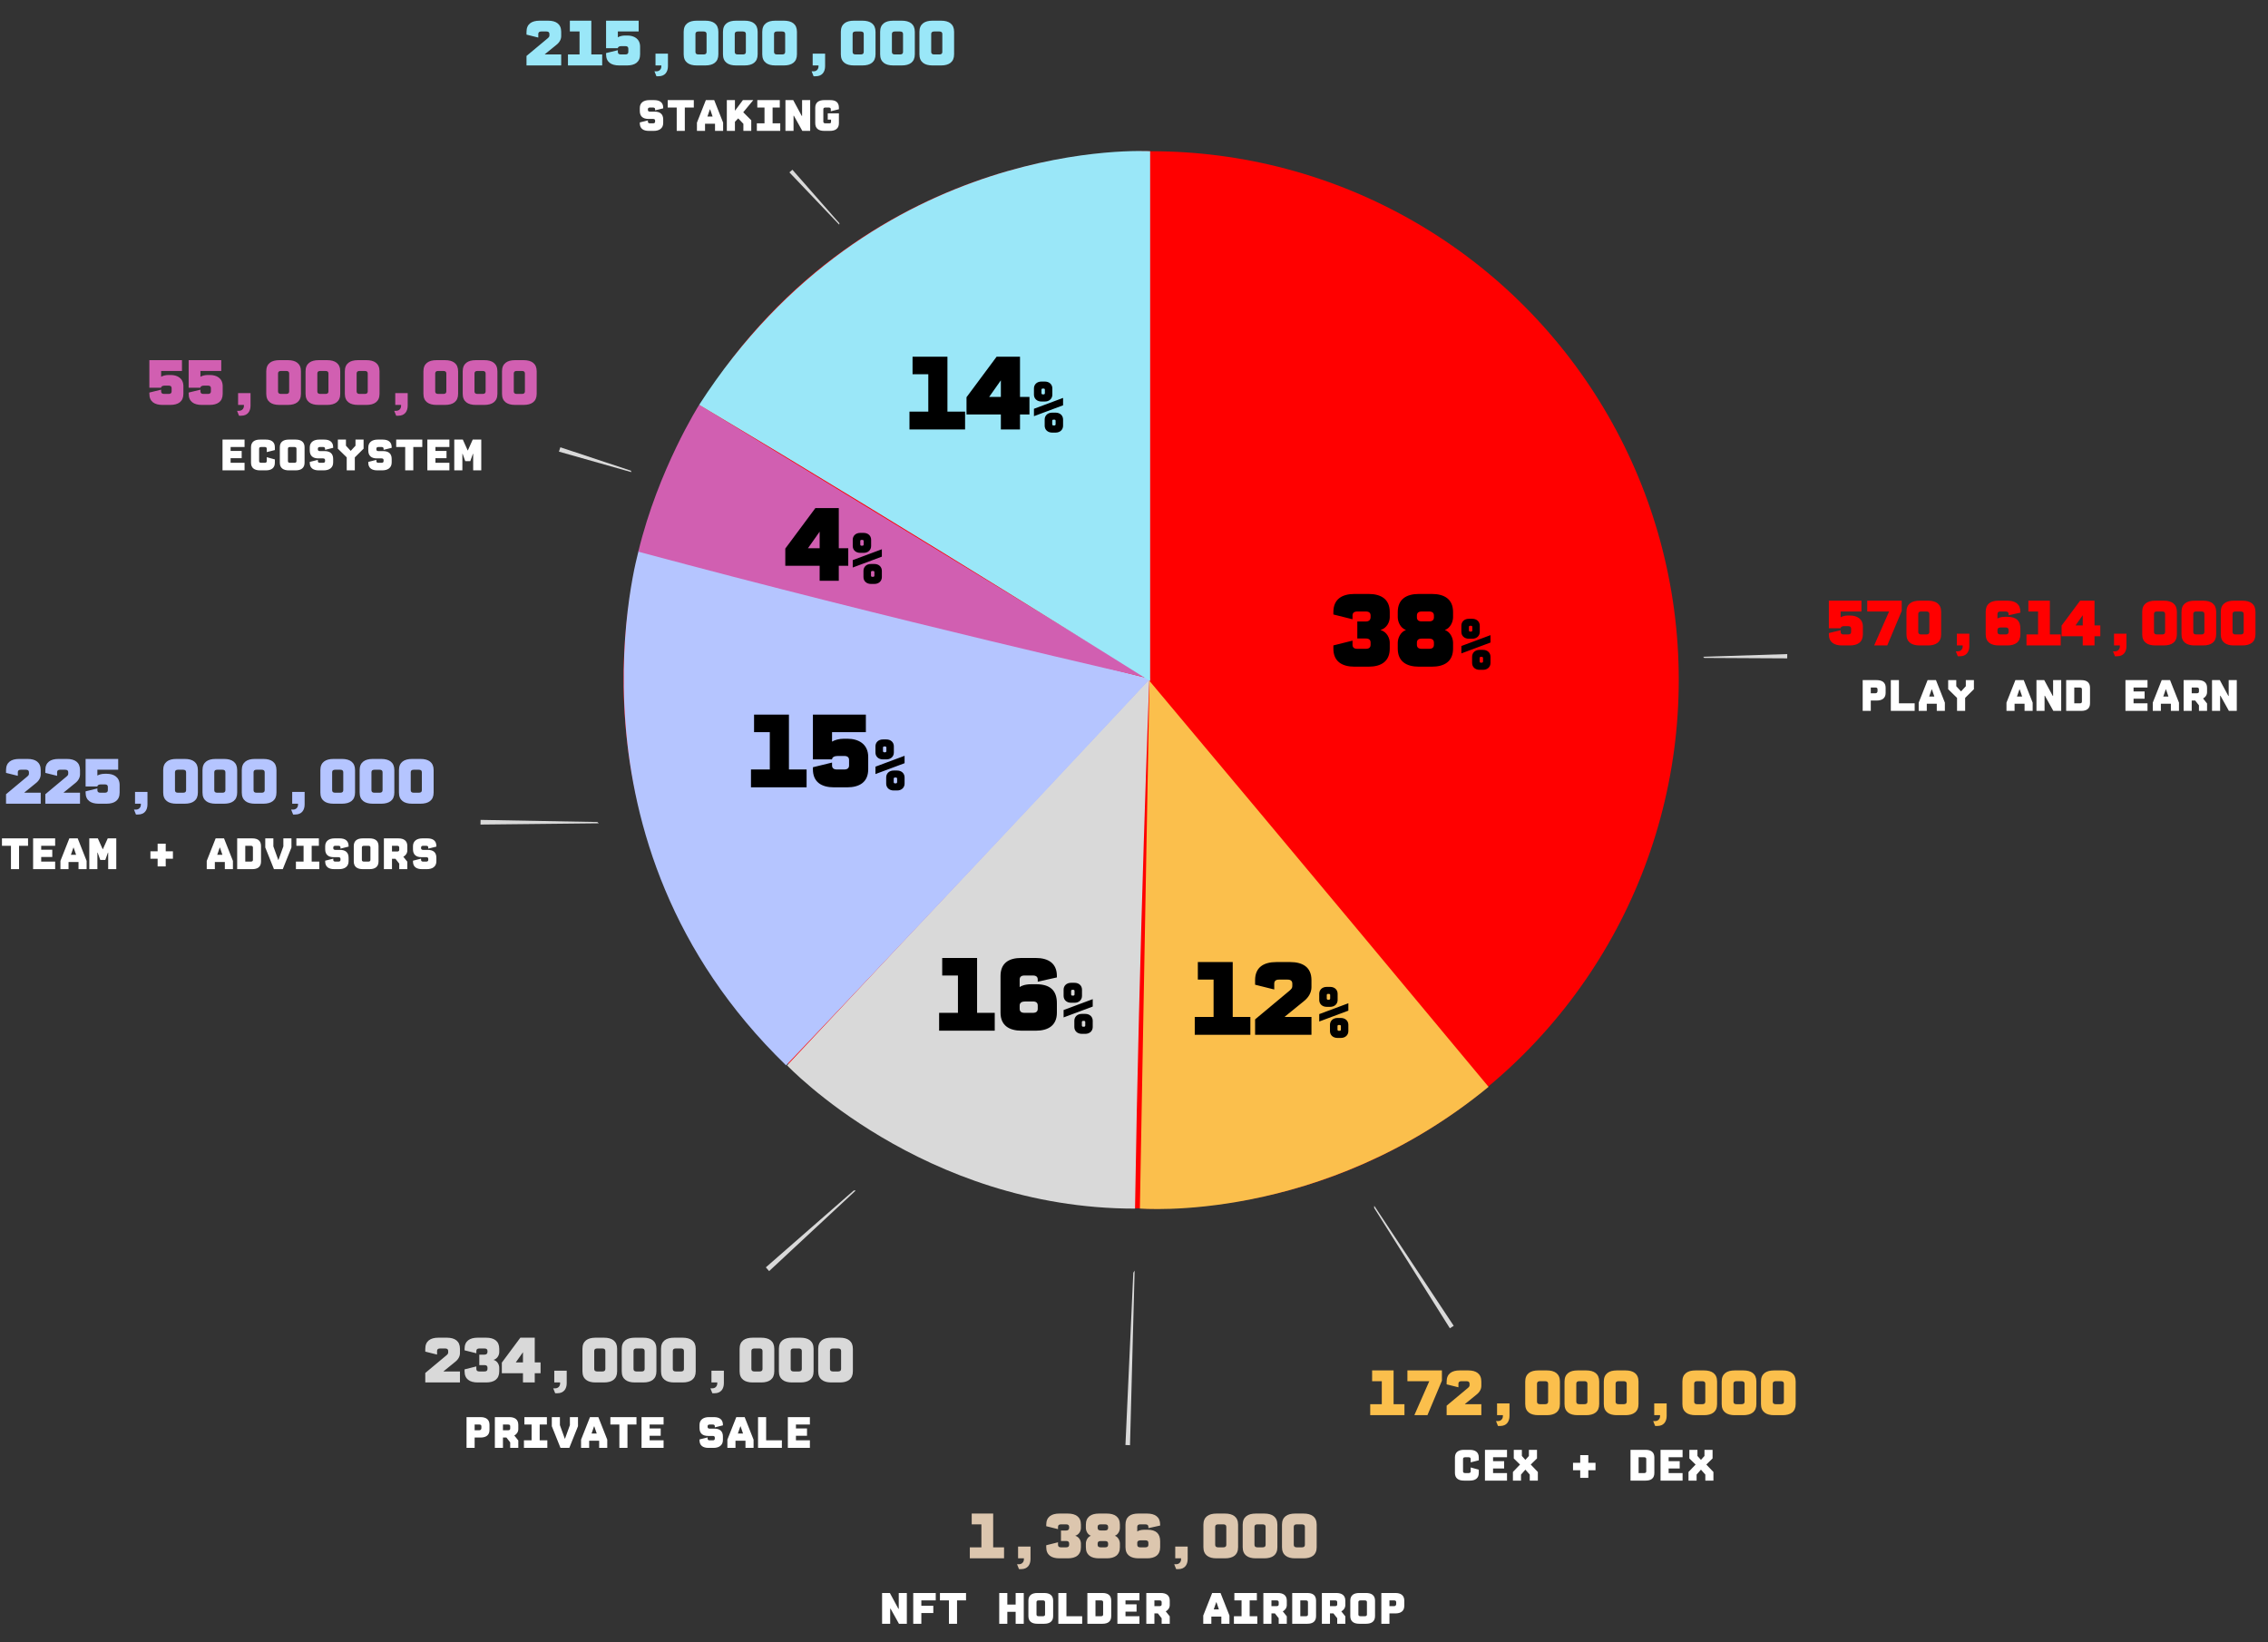<svg width="1109" height="803" viewBox="0 0 1109 803" fill="none" xmlns="http://www.w3.org/2000/svg">
<rect x="0" y="0" width="1109" height="803" fill="#333333" stroke="none"/>
<path d="M19.911 393H2.951V388.36L13.351 379.688C13.991 379.112 14.151 378.856 14.151 378.28V377.608C14.151 376.808 13.671 376.392 12.711 376.392H10.151C9.191 376.392 8.711 376.808 8.711 377.608V379.368L2.951 377.928V376.552C2.951 372.712 5.511 371.112 9.351 371.112H13.511C17.351 371.112 19.911 372.712 19.911 376.552V378.664C19.911 380.232 19.079 381.768 17.543 382.952L11.911 387.528V387.624H19.911V393ZM39.124 393H22.164V388.36L32.564 379.688C33.204 379.112 33.364 378.856 33.364 378.28V377.608C33.364 376.808 32.884 376.392 31.924 376.392H29.364C28.404 376.392 27.924 376.808 27.924 377.608V379.368L22.164 377.928V376.552C22.164 372.712 24.724 371.112 28.564 371.112H32.724C36.564 371.112 39.124 372.712 39.124 376.552V378.664C39.124 380.232 38.292 381.768 36.756 382.952L31.124 387.528V387.624H39.124V393ZM58.496 383.848V387.56C58.496 391.4 55.936 393 52.096 393H48.256C44.416 393 41.856 391.4 41.856 387.56V386.952L47.616 385.544V386.408C47.616 387.208 48.096 387.624 49.056 387.624H51.296C52.256 387.624 52.736 387.208 52.736 386.408V384.776C52.736 383.976 52.256 383.56 51.296 383.56H49.312C48.384 383.56 47.616 383.912 47.616 384.584H41.856V371.112H57.792V376.392H47.616V379.24C48.448 378.728 49.792 378.376 51.136 378.376H52.288C55.456 378.376 58.496 379.88 58.496 383.848ZM66.029 393V387.24H72.109V393.352C72.109 396.168 70.637 398.28 67.565 398.28H66.477L65.517 395.88H66.477C67.917 395.88 68.877 394.824 68.877 393.48V393H66.029ZM90.361 393H86.201C82.361 393 79.801 391.4 79.801 387.56V376.552C79.801 372.712 82.361 371.112 86.201 371.112H90.361C94.201 371.112 96.761 372.712 96.761 376.552V387.56C96.761 391.4 94.201 393 90.361 393ZM87.001 387.624H89.561C90.521 387.624 91.001 387.208 91.001 386.408V377.608C91.001 376.808 90.521 376.392 89.561 376.392H87.001C86.041 376.392 85.561 376.808 85.561 377.608V386.408C85.561 387.208 86.041 387.624 87.001 387.624ZM109.574 393H105.414C101.574 393 99.014 391.4 99.014 387.56V376.552C99.014 372.712 101.574 371.112 105.414 371.112H109.574C113.414 371.112 115.974 372.712 115.974 376.552V387.56C115.974 391.4 113.414 393 109.574 393ZM106.214 387.624H108.774C109.734 387.624 110.214 387.208 110.214 386.408V377.608C110.214 376.808 109.734 376.392 108.774 376.392H106.214C105.254 376.392 104.774 376.808 104.774 377.608V386.408C104.774 387.208 105.254 387.624 106.214 387.624ZM128.786 393H124.626C120.786 393 118.226 391.4 118.226 387.56V376.552C118.226 372.712 120.786 371.112 124.626 371.112H128.786C132.626 371.112 135.186 372.712 135.186 376.552V387.56C135.186 391.4 132.626 393 128.786 393ZM125.426 387.624H127.986C128.946 387.624 129.426 387.208 129.426 386.408V377.608C129.426 376.808 128.946 376.392 127.986 376.392H125.426C124.466 376.392 123.986 376.808 123.986 377.608V386.408C123.986 387.208 124.466 387.624 125.426 387.624ZM142.879 393V387.24H148.959V393.352C148.959 396.168 147.487 398.28 144.415 398.28H143.327L142.367 395.88H143.327C144.767 395.88 145.727 394.824 145.727 393.48V393H142.879ZM167.211 393H163.051C159.211 393 156.651 391.4 156.651 387.56V376.552C156.651 372.712 159.211 371.112 163.051 371.112H167.211C171.051 371.112 173.611 372.712 173.611 376.552V387.56C173.611 391.4 171.051 393 167.211 393ZM163.851 387.624H166.411C167.371 387.624 167.851 387.208 167.851 386.408V377.608C167.851 376.808 167.371 376.392 166.411 376.392H163.851C162.891 376.392 162.411 376.808 162.411 377.608V386.408C162.411 387.208 162.891 387.624 163.851 387.624ZM186.424 393H182.264C178.424 393 175.864 391.4 175.864 387.56V376.552C175.864 372.712 178.424 371.112 182.264 371.112H186.424C190.264 371.112 192.824 372.712 192.824 376.552V387.56C192.824 391.4 190.264 393 186.424 393ZM183.064 387.624H185.624C186.584 387.624 187.064 387.208 187.064 386.408V377.608C187.064 376.808 186.584 376.392 185.624 376.392H183.064C182.104 376.392 181.624 376.808 181.624 377.608V386.408C181.624 387.208 182.104 387.624 183.064 387.624ZM205.636 393H201.476C197.636 393 195.076 391.4 195.076 387.56V376.552C195.076 372.712 197.636 371.112 201.476 371.112H205.636C209.476 371.112 212.036 372.712 212.036 376.552V387.56C212.036 391.4 209.476 393 205.636 393ZM202.276 387.624H204.836C205.796 387.624 206.276 387.208 206.276 386.408V377.608C206.276 376.808 205.796 376.392 204.836 376.392H202.276C201.316 376.392 200.836 376.808 200.836 377.608V386.408C200.836 387.208 201.316 387.624 202.276 387.624Z" fill="#B5C5FF"/>
<path d="M274.411 32H257.451V27.36L267.851 18.688C268.491 18.112 268.651 17.856 268.651 17.28V16.608C268.651 15.808 268.171 15.392 267.211 15.392H264.651C263.691 15.392 263.211 15.808 263.211 16.608V18.368L257.451 16.928V15.552C257.451 11.712 260.011 10.112 263.851 10.112H268.011C271.851 10.112 274.411 11.712 274.411 15.552V17.664C274.411 19.232 273.579 20.768 272.043 21.952L266.411 26.528V26.624H274.411V32ZM289.144 10.112V26.624H294.456V32H277.72V26.624H283.384V15.392H278.648V10.112H289.144ZM312.996 22.848V26.56C312.996 30.4 310.436 32 306.596 32H302.756C298.916 32 296.356 30.4 296.356 26.56V25.952L302.116 24.544V25.408C302.116 26.208 302.596 26.624 303.556 26.624H305.796C306.756 26.624 307.236 26.208 307.236 25.408V23.776C307.236 22.976 306.756 22.56 305.796 22.56H303.812C302.884 22.56 302.116 22.912 302.116 23.584H296.356V10.112H312.292V15.392H302.116V18.24C302.948 17.728 304.292 17.376 305.636 17.376H306.788C309.956 17.376 312.996 18.88 312.996 22.848ZM320.529 32V26.24H326.609V32.352C326.609 35.168 325.137 37.28 322.065 37.28H320.977L320.017 34.88H320.977C322.417 34.88 323.377 33.824 323.377 32.48V32H320.529ZM344.861 32H340.701C336.861 32 334.301 30.4 334.301 26.56V15.552C334.301 11.712 336.861 10.112 340.701 10.112H344.861C348.701 10.112 351.261 11.712 351.261 15.552V26.56C351.261 30.4 348.701 32 344.861 32ZM341.501 26.624H344.061C345.021 26.624 345.501 26.208 345.501 25.408V16.608C345.501 15.808 345.021 15.392 344.061 15.392H341.501C340.541 15.392 340.061 15.808 340.061 16.608V25.408C340.061 26.208 340.541 26.624 341.501 26.624ZM364.074 32H359.914C356.074 32 353.514 30.4 353.514 26.56V15.552C353.514 11.712 356.074 10.112 359.914 10.112H364.074C367.914 10.112 370.474 11.712 370.474 15.552V26.56C370.474 30.4 367.914 32 364.074 32ZM360.714 26.624H363.274C364.234 26.624 364.714 26.208 364.714 25.408V16.608C364.714 15.808 364.234 15.392 363.274 15.392H360.714C359.754 15.392 359.274 15.808 359.274 16.608V25.408C359.274 26.208 359.754 26.624 360.714 26.624ZM383.286 32H379.126C375.286 32 372.726 30.4 372.726 26.56V15.552C372.726 11.712 375.286 10.112 379.126 10.112H383.286C387.126 10.112 389.686 11.712 389.686 15.552V26.56C389.686 30.4 387.126 32 383.286 32ZM379.926 26.624H382.486C383.446 26.624 383.926 26.208 383.926 25.408V16.608C383.926 15.808 383.446 15.392 382.486 15.392H379.926C378.966 15.392 378.486 15.808 378.486 16.608V25.408C378.486 26.208 378.966 26.624 379.926 26.624ZM397.379 32V26.24H403.459V32.352C403.459 35.168 401.987 37.28 398.915 37.28H397.827L396.867 34.88H397.827C399.267 34.88 400.227 33.824 400.227 32.48V32H397.379ZM421.711 32H417.551C413.711 32 411.151 30.4 411.151 26.56V15.552C411.151 11.712 413.711 10.112 417.551 10.112H421.711C425.551 10.112 428.111 11.712 428.111 15.552V26.56C428.111 30.4 425.551 32 421.711 32ZM418.351 26.624H420.911C421.871 26.624 422.351 26.208 422.351 25.408V16.608C422.351 15.808 421.871 15.392 420.911 15.392H418.351C417.391 15.392 416.911 15.808 416.911 16.608V25.408C416.911 26.208 417.391 26.624 418.351 26.624ZM440.924 32H436.764C432.924 32 430.364 30.4 430.364 26.56V15.552C430.364 11.712 432.924 10.112 436.764 10.112H440.924C444.764 10.112 447.324 11.712 447.324 15.552V26.56C447.324 30.4 444.764 32 440.924 32ZM437.564 26.624H440.124C441.084 26.624 441.564 26.208 441.564 25.408V16.608C441.564 15.808 441.084 15.392 440.124 15.392H437.564C436.604 15.392 436.124 15.808 436.124 16.608V25.408C436.124 26.208 436.604 26.624 437.564 26.624ZM460.136 32H455.976C452.136 32 449.576 30.4 449.576 26.56V15.552C449.576 11.712 452.136 10.112 455.976 10.112H460.136C463.976 10.112 466.536 11.712 466.536 15.552V26.56C466.536 30.4 463.976 32 460.136 32ZM456.776 26.624H459.336C460.296 26.624 460.776 26.208 460.776 25.408V16.608C460.776 15.808 460.296 15.392 459.336 15.392H456.776C455.816 15.392 455.336 15.808 455.336 16.608V25.408C455.336 26.208 455.816 26.624 456.776 26.624Z" fill="#9AE7F8"/>
<path d="M89.677 188.848V192.56C89.677 196.4 87.118 198 83.278 198H79.438C75.597 198 73.037 196.4 73.037 192.56V191.952L78.797 190.544V191.408C78.797 192.208 79.278 192.624 80.237 192.624H82.478C83.438 192.624 83.918 192.208 83.918 191.408V189.776C83.918 188.976 83.438 188.56 82.478 188.56H80.493C79.566 188.56 78.797 188.912 78.797 189.584H73.037V176.112H88.974V181.392H78.797V184.24C79.629 183.728 80.974 183.376 82.317 183.376H83.469C86.638 183.376 89.677 184.88 89.677 188.848ZM108.89 188.848V192.56C108.89 196.4 106.33 198 102.49 198H98.65C94.81 198 92.25 196.4 92.25 192.56V191.952L98.01 190.544V191.408C98.01 192.208 98.49 192.624 99.45 192.624H101.69C102.65 192.624 103.13 192.208 103.13 191.408V189.776C103.13 188.976 102.65 188.56 101.69 188.56H99.706C98.778 188.56 98.01 188.912 98.01 189.584H92.25V176.112H108.186V181.392H98.01V184.24C98.842 183.728 100.186 183.376 101.53 183.376H102.682C105.85 183.376 108.89 184.88 108.89 188.848ZM116.422 198V192.24H122.502V198.352C122.502 201.168 121.03 203.28 117.958 203.28H116.87L115.91 200.88H116.87C118.31 200.88 119.27 199.824 119.27 198.48V198H116.422ZM140.755 198H136.595C132.755 198 130.195 196.4 130.195 192.56V181.552C130.195 177.712 132.755 176.112 136.595 176.112H140.755C144.595 176.112 147.155 177.712 147.155 181.552V192.56C147.155 196.4 144.595 198 140.755 198ZM137.395 192.624H139.955C140.915 192.624 141.395 192.208 141.395 191.408V182.608C141.395 181.808 140.915 181.392 139.955 181.392H137.395C136.435 181.392 135.955 181.808 135.955 182.608V191.408C135.955 192.208 136.435 192.624 137.395 192.624ZM159.967 198H155.807C151.967 198 149.407 196.4 149.407 192.56V181.552C149.407 177.712 151.967 176.112 155.807 176.112H159.967C163.807 176.112 166.367 177.712 166.367 181.552V192.56C166.367 196.4 163.807 198 159.967 198ZM156.607 192.624H159.167C160.127 192.624 160.607 192.208 160.607 191.408V182.608C160.607 181.808 160.127 181.392 159.167 181.392H156.607C155.647 181.392 155.167 181.808 155.167 182.608V191.408C155.167 192.208 155.647 192.624 156.607 192.624ZM179.18 198H175.02C171.18 198 168.62 196.4 168.62 192.56V181.552C168.62 177.712 171.18 176.112 175.02 176.112H179.18C183.02 176.112 185.58 177.712 185.58 181.552V192.56C185.58 196.4 183.02 198 179.18 198ZM175.82 192.624H178.38C179.34 192.624 179.82 192.208 179.82 191.408V182.608C179.82 181.808 179.34 181.392 178.38 181.392H175.82C174.86 181.392 174.38 181.808 174.38 182.608V191.408C174.38 192.208 174.86 192.624 175.82 192.624ZM193.273 198V192.24H199.353V198.352C199.353 201.168 197.881 203.28 194.809 203.28H193.721L192.761 200.88H193.721C195.161 200.88 196.121 199.824 196.121 198.48V198H193.273ZM217.605 198H213.445C209.605 198 207.045 196.4 207.045 192.56V181.552C207.045 177.712 209.605 176.112 213.445 176.112H217.605C221.445 176.112 224.005 177.712 224.005 181.552V192.56C224.005 196.4 221.445 198 217.605 198ZM214.245 192.624H216.805C217.765 192.624 218.245 192.208 218.245 191.408V182.608C218.245 181.808 217.765 181.392 216.805 181.392H214.245C213.285 181.392 212.805 181.808 212.805 182.608V191.408C212.805 192.208 213.285 192.624 214.245 192.624ZM236.817 198H232.657C228.817 198 226.257 196.4 226.257 192.56V181.552C226.257 177.712 228.817 176.112 232.657 176.112H236.817C240.657 176.112 243.217 177.712 243.217 181.552V192.56C243.217 196.4 240.657 198 236.817 198ZM233.457 192.624H236.017C236.977 192.624 237.457 192.208 237.457 191.408V182.608C237.457 181.808 236.977 181.392 236.017 181.392H233.457C232.497 181.392 232.017 181.808 232.017 182.608V191.408C232.017 192.208 232.497 192.624 233.457 192.624ZM256.03 198H251.87C248.03 198 245.47 196.4 245.47 192.56V181.552C245.47 177.712 248.03 176.112 251.87 176.112H256.03C259.87 176.112 262.43 177.712 262.43 181.552V192.56C262.43 196.4 259.87 198 256.03 198ZM252.67 192.624H255.23C256.19 192.624 256.67 192.208 256.67 191.408V182.608C256.67 181.808 256.19 181.392 255.23 181.392H252.67C251.71 181.392 251.23 181.808 251.23 182.608V191.408C251.23 192.208 251.71 192.624 252.67 192.624Z" fill="#D15FB1"/>
<path d="M681.431 670.112V686.624H686.743V692H670.007V686.624H675.671V675.392H670.935V670.112H681.431ZM705.06 675.136L697.988 692H691.588L698.884 675.392H688.196V670.112H705.06V675.136ZM724.336 692H707.376V687.36L717.776 678.688C718.416 678.112 718.576 677.856 718.576 677.28V676.608C718.576 675.808 718.096 675.392 717.136 675.392H714.576C713.616 675.392 713.136 675.808 713.136 676.608V678.368L707.376 676.928V675.552C707.376 671.712 709.936 670.112 713.776 670.112H717.936C721.776 670.112 724.336 671.712 724.336 675.552V677.664C724.336 679.232 723.504 680.768 721.968 681.952L716.336 686.528V686.624H724.336V692ZM732.029 692V686.24H738.109V692.352C738.109 695.168 736.637 697.28 733.565 697.28H732.477L731.517 694.88H732.477C733.917 694.88 734.877 693.824 734.877 692.48V692H732.029ZM756.361 692H752.201C748.361 692 745.801 690.4 745.801 686.56V675.552C745.801 671.712 748.361 670.112 752.201 670.112H756.361C760.201 670.112 762.761 671.712 762.761 675.552V686.56C762.761 690.4 760.201 692 756.361 692ZM753.001 686.624H755.561C756.521 686.624 757.001 686.208 757.001 685.408V676.608C757.001 675.808 756.521 675.392 755.561 675.392H753.001C752.041 675.392 751.561 675.808 751.561 676.608V685.408C751.561 686.208 752.041 686.624 753.001 686.624ZM775.574 692H771.414C767.574 692 765.014 690.4 765.014 686.56V675.552C765.014 671.712 767.574 670.112 771.414 670.112H775.574C779.414 670.112 781.974 671.712 781.974 675.552V686.56C781.974 690.4 779.414 692 775.574 692ZM772.214 686.624H774.774C775.734 686.624 776.214 686.208 776.214 685.408V676.608C776.214 675.808 775.734 675.392 774.774 675.392H772.214C771.254 675.392 770.774 675.808 770.774 676.608V685.408C770.774 686.208 771.254 686.624 772.214 686.624ZM794.786 692H790.626C786.786 692 784.226 690.4 784.226 686.56V675.552C784.226 671.712 786.786 670.112 790.626 670.112H794.786C798.626 670.112 801.186 671.712 801.186 675.552V686.56C801.186 690.4 798.626 692 794.786 692ZM791.426 686.624H793.986C794.946 686.624 795.426 686.208 795.426 685.408V676.608C795.426 675.808 794.946 675.392 793.986 675.392H791.426C790.466 675.392 789.986 675.808 789.986 676.608V685.408C789.986 686.208 790.466 686.624 791.426 686.624ZM808.879 692V686.24H814.959V692.352C814.959 695.168 813.487 697.28 810.415 697.28H809.327L808.367 694.88H809.327C810.767 694.88 811.727 693.824 811.727 692.48V692H808.879ZM833.211 692H829.051C825.211 692 822.651 690.4 822.651 686.56V675.552C822.651 671.712 825.211 670.112 829.051 670.112H833.211C837.051 670.112 839.611 671.712 839.611 675.552V686.56C839.611 690.4 837.051 692 833.211 692ZM829.851 686.624H832.411C833.371 686.624 833.851 686.208 833.851 685.408V676.608C833.851 675.808 833.371 675.392 832.411 675.392H829.851C828.891 675.392 828.411 675.808 828.411 676.608V685.408C828.411 686.208 828.891 686.624 829.851 686.624ZM852.424 692H848.264C844.424 692 841.864 690.4 841.864 686.56V675.552C841.864 671.712 844.424 670.112 848.264 670.112H852.424C856.264 670.112 858.824 671.712 858.824 675.552V686.56C858.824 690.4 856.264 692 852.424 692ZM849.064 686.624H851.624C852.584 686.624 853.064 686.208 853.064 685.408V676.608C853.064 675.808 852.584 675.392 851.624 675.392H849.064C848.104 675.392 847.624 675.808 847.624 676.608V685.408C847.624 686.208 848.104 686.624 849.064 686.624ZM871.636 692H867.476C863.636 692 861.076 690.4 861.076 686.56V675.552C861.076 671.712 863.636 670.112 867.476 670.112H871.636C875.476 670.112 878.036 671.712 878.036 675.552V686.56C878.036 690.4 875.476 692 871.636 692ZM868.276 686.624H870.836C871.796 686.624 872.276 686.208 872.276 685.408V676.608C872.276 675.808 871.796 675.392 870.836 675.392H868.276C867.316 675.392 866.836 675.808 866.836 676.608V685.408C866.836 686.208 867.316 686.624 868.276 686.624Z" fill="#FBBF4C"/>
<path d="M723.091 718.654V720.26C723.091 722.9 721.331 724 718.691 724H715.831C713.191 724 711.431 722.9 711.431 720.26V712.692C711.431 710.052 713.191 708.952 715.831 708.952H718.691C721.331 708.952 723.091 710.052 723.091 712.692V714.078L719.131 715.068V713.418C719.131 712.868 718.801 712.582 718.141 712.582H716.381C715.721 712.582 715.391 712.868 715.391 713.418V719.468C715.391 720.018 715.721 720.304 716.381 720.304H718.141C718.801 720.304 719.131 720.018 719.131 719.468V717.554L723.091 718.654ZM736.894 724H726.114V708.952H736.894V712.582H730.074V714.496H735.486V718.06H730.074V720.304H736.894V724ZM745.879 713.858L747.595 711.944V708.952H751.555V713.154L748.497 716.146L751.973 719.776V724H748.013V721.052L745.879 718.632L743.745 721.052V724H739.785V719.776L743.261 716.146L740.203 713.154V708.952H744.163V711.944L745.879 713.858ZM769.172 715.288H772.692V711.548H776.652V715.288H780.172V718.918H776.652V722.658H772.692V718.918H769.172V715.288ZM808.943 712.692V720.26C808.943 722.9 807.293 724 804.653 724H797.283V708.952H804.653C807.293 708.952 808.943 710.052 808.943 712.692ZM804.983 719.468V713.418C804.983 712.868 804.653 712.582 803.993 712.582H801.243V720.304H803.993C804.653 720.304 804.983 720.018 804.983 719.468ZM822.745 724H811.965V708.952H822.745V712.582H815.925V714.496H821.337V718.06H815.925V720.304H822.745V724ZM831.73 713.858L833.446 711.944V708.952H837.406V713.154L834.348 716.146L837.824 719.776V724H833.864V721.052L831.73 718.632L829.596 721.052V724H825.636V719.776L829.112 716.146L826.054 713.154V708.952H830.014V711.944L831.73 713.858Z" fill="white"/>
<path d="M13.716 413.582H9.316V425H5.356V413.582H0.956V409.952H13.716V413.582ZM26.968 425H16.188V409.952H26.968V413.582H20.148V415.496H25.56V419.06H20.148V421.304H26.968V425ZM37.999 409.952L42.355 420.974V425H38.395V421.568V421.502H33.511V421.568V425H29.551V420.974L33.907 409.952H37.999ZM35.887 414.484L34.677 417.982H37.207L36.019 414.484H35.887ZM56.861 425H52.901V416.926H52.769L51.493 420.49H49.029L47.753 416.926H47.621V425H43.661V409.952H47.841L50.261 415.342L52.681 409.952H56.861V425ZM73.555 416.288H77.075V412.548H81.034V416.288H84.555V419.918H81.034V423.658H77.075V419.918H73.555V416.288ZM109.542 409.952L113.898 420.974V425H109.938V421.568V421.502H105.054V421.568V425H101.094V420.974L105.45 409.952H109.542ZM107.43 414.484L106.22 417.982H108.75L107.562 414.484H107.43ZM127.634 413.692V421.26C127.634 423.9 125.984 425 123.344 425H115.974V409.952H123.344C125.984 409.952 127.634 411.052 127.634 413.692ZM123.674 420.468V414.418C123.674 413.868 123.344 413.582 122.684 413.582H119.934V421.304H122.684C123.344 421.304 123.674 421.018 123.674 420.468ZM142.515 414.396L138.269 425H133.957L129.711 414.396V409.952H133.671V413.868L136.069 420.512H136.157L138.555 413.868V409.952H142.515V414.396ZM144.701 425V421.304H148.441V413.582H144.921V409.952H155.921V413.582H152.401V421.304H156.141V425H144.701ZM162.97 419.874V420.468C162.97 421.018 163.3 421.304 163.96 421.304H165.5C166.16 421.304 166.49 421.018 166.49 420.468V419.984C166.49 419.434 166.16 419.148 165.5 419.148H163.19C160.55 419.148 159.01 417.916 159.01 415.276V413.802C159.01 411.162 160.99 409.952 163.63 409.952H166.05C168.69 409.952 170.45 411.052 170.45 413.692V413.978L166.49 414.968V414.418C166.49 413.868 166.16 413.582 165.5 413.582H163.96C163.3 413.582 162.97 413.868 162.97 414.418V414.748C162.97 415.298 163.3 415.584 163.96 415.584H166.248C168.888 415.584 170.45 416.772 170.45 419.412V421.15C170.45 423.79 168.47 425 165.83 425H163.41C160.77 425 159.01 423.9 159.01 421.26V420.864L162.97 419.874ZM180.689 425H177.389C174.749 425 172.989 423.9 172.989 421.26V413.692C172.989 411.052 174.749 409.952 177.389 409.952H180.689C183.329 409.952 185.089 411.052 185.089 413.692V421.26C185.089 423.9 183.329 425 180.689 425ZM177.939 421.304H180.139C180.799 421.304 181.129 421.018 181.129 420.468V414.418C181.129 413.868 180.799 413.582 180.139 413.582H177.939C177.279 413.582 176.949 413.868 176.949 414.418V420.468C176.949 421.018 177.279 421.304 177.939 421.304ZM199.177 425H195.217V422.294L193.369 419.94H191.675V425H187.715V409.952H194.755C197.395 409.952 199.177 411.052 199.177 413.692V415.87C199.177 417.256 198.253 418.444 197.219 418.928L199.177 421.37V425ZM191.675 416.376H194.227C194.887 416.376 195.217 416.09 195.217 415.54V414.418C195.217 413.868 194.887 413.582 194.227 413.582H191.675V416.376ZM205.896 419.874V420.468C205.896 421.018 206.226 421.304 206.886 421.304H208.426C209.086 421.304 209.416 421.018 209.416 420.468V419.984C209.416 419.434 209.086 419.148 208.426 419.148H206.116C203.476 419.148 201.936 417.916 201.936 415.276V413.802C201.936 411.162 203.916 409.952 206.556 409.952H208.976C211.616 409.952 213.376 411.052 213.376 413.692V413.978L209.416 414.968V414.418C209.416 413.868 209.086 413.582 208.426 413.582H206.886C206.226 413.582 205.896 413.868 205.896 414.418V414.748C205.896 415.298 206.226 415.584 206.886 415.584H209.174C211.814 415.584 213.376 416.772 213.376 419.412V421.15C213.376 423.79 211.396 425 208.756 425H206.336C203.696 425 201.936 423.9 201.936 421.26V420.864L205.896 419.874Z" fill="white"/>
<path d="M316.81 58.874V59.468C316.81 60.018 317.14 60.304 317.8 60.304H319.34C320 60.304 320.33 60.018 320.33 59.468V58.984C320.33 58.434 320 58.148 319.34 58.148H317.03C314.39 58.148 312.85 56.916 312.85 54.276V52.802C312.85 50.162 314.83 48.952 317.47 48.952H319.89C322.53 48.952 324.29 50.052 324.29 52.692V52.978L320.33 53.968V53.418C320.33 52.868 320 52.582 319.34 52.582H317.8C317.14 52.582 316.81 52.868 316.81 53.418V53.748C316.81 54.298 317.14 54.584 317.8 54.584H320.088C322.728 54.584 324.29 55.772 324.29 58.412V60.15C324.29 62.79 322.31 64 319.67 64H317.25C314.61 64 312.85 62.9 312.85 60.26V59.864L316.81 58.874ZM339.259 52.582H334.859V64H330.899V52.582H326.499V48.952H339.259V52.582ZM349.233 48.952L353.589 59.974V64H349.629V60.568V60.502H344.745V60.568V64H340.785V59.974L345.141 48.952H349.233ZM347.121 53.484L345.911 56.982H348.441L347.253 53.484H347.121ZM367.348 64H363.498V60.546L360.968 57.884L359.362 59.556V64H355.402V48.952H359.362V54.034H359.472L363.256 48.952H368.338L363.432 54.892L367.348 58.808V64ZM370.084 64V60.304H373.824V52.582H370.304V48.952H381.304V52.582H377.784V60.304H381.524V64H370.084ZM396.163 64H392.313L388.199 56.608H388.023V64H384.063V48.952H387.869L392.027 56.674H392.203V48.952H396.163V64ZM410.207 55.42V60.26C410.207 62.9 408.447 64 405.807 64H403.035C400.373 64 398.635 62.9 398.635 60.26V52.692C398.635 50.052 400.395 48.952 403.035 48.952H406.027C408.667 48.952 410.207 50.052 410.207 52.692V53.418L406.247 54.408V53.418C406.247 52.868 405.917 52.582 405.257 52.582H403.585C402.925 52.582 402.595 52.868 402.595 53.418V59.468C402.595 60.018 402.925 60.304 403.585 60.304H405.521C406.115 60.304 406.357 60.128 406.357 59.578V58.5H404.751V55.42H410.207Z" fill="white"/>
<path d="M119.585 230H108.805V214.952H119.585V218.582H112.765V220.496H118.177V224.06H112.765V226.304H119.585V230ZM134.4 224.654V226.26C134.4 228.9 132.64 230 130 230H127.14C124.5 230 122.74 228.9 122.74 226.26V218.692C122.74 216.052 124.5 214.952 127.14 214.952H130C132.64 214.952 134.4 216.052 134.4 218.692V220.078L130.44 221.068V219.418C130.44 218.868 130.11 218.582 129.45 218.582H127.69C127.03 218.582 126.7 218.868 126.7 219.418V225.468C126.7 226.018 127.03 226.304 127.69 226.304H129.45C130.11 226.304 130.44 226.018 130.44 225.468V223.554L134.4 224.654ZM144.529 230H141.229C138.589 230 136.829 228.9 136.829 226.26V218.692C136.829 216.052 138.589 214.952 141.229 214.952H144.529C147.169 214.952 148.929 216.052 148.929 218.692V226.26C148.929 228.9 147.169 230 144.529 230ZM141.779 226.304H143.979C144.639 226.304 144.969 226.018 144.969 225.468V219.418C144.969 218.868 144.639 218.582 143.979 218.582H141.779C141.119 218.582 140.789 218.868 140.789 219.418V225.468C140.789 226.018 141.119 226.304 141.779 226.304ZM155.427 224.874V225.468C155.427 226.018 155.757 226.304 156.417 226.304H157.957C158.617 226.304 158.947 226.018 158.947 225.468V224.984C158.947 224.434 158.617 224.148 157.957 224.148H155.647C153.007 224.148 151.467 222.916 151.467 220.276V218.802C151.467 216.162 153.447 214.952 156.087 214.952H158.507C161.147 214.952 162.907 216.052 162.907 218.692V218.978L158.947 219.968V219.418C158.947 218.868 158.617 218.582 157.957 218.582H156.417C155.757 218.582 155.427 218.868 155.427 219.418V219.748C155.427 220.298 155.757 220.584 156.417 220.584H158.705C161.345 220.584 162.907 221.772 162.907 224.412V226.15C162.907 228.79 160.927 230 158.287 230H155.867C153.227 230 151.467 228.9 151.467 226.26V225.864L155.427 224.874ZM177.788 219.396L173.498 223.642V230H169.538V223.642L165.204 219.396V214.952H169.164V217.944L171.496 220.474L173.828 217.944V214.952H177.788V219.396ZM184.044 224.874V225.468C184.044 226.018 184.374 226.304 185.034 226.304H186.574C187.234 226.304 187.564 226.018 187.564 225.468V224.984C187.564 224.434 187.234 224.148 186.574 224.148H184.264C181.624 224.148 180.084 222.916 180.084 220.276V218.802C180.084 216.162 182.064 214.952 184.704 214.952H187.124C189.764 214.952 191.524 216.052 191.524 218.692V218.978L187.564 219.968V219.418C187.564 218.868 187.234 218.582 186.574 218.582H185.034C184.374 218.582 184.044 218.868 184.044 219.418V219.748C184.044 220.298 184.374 220.584 185.034 220.584H187.322C189.962 220.584 191.524 221.772 191.524 224.412V226.15C191.524 228.79 189.544 230 186.904 230H184.484C181.844 230 180.084 228.9 180.084 226.26V225.864L184.044 224.874ZM206.493 218.582H202.093V230H198.133V218.582H193.733V214.952H206.493V218.582ZM219.745 230H208.965V214.952H219.745V218.582H212.925V220.496H218.337V224.06H212.925V226.304H219.745V230ZM235.33 230H231.37V221.926H231.238L229.962 225.49H227.498L226.222 221.926H226.09V230H222.13V214.952H226.31L228.73 220.342L231.15 214.952H235.33V230Z" fill="white"/>
<path d="M234.949 403.204L234.991 400.907L292.103 401.953L292.8 402.586L234.949 403.204Z" fill="#D9D9D9"/>
<path d="M398.776 266.668H394.148V274H384.788V266.668H367.992V258.244L382.708 238.432H394.148V258.088H398.776V266.668ZM384.788 258.088V249.976L379.068 258.088H384.788ZM411.528 275.536H409.896C407.656 275.536 406.216 274.096 406.216 272.176V269.136C406.216 267.216 407.656 265.776 409.896 265.776H411.528C413.768 265.776 415.208 267.216 415.208 269.136V272.176C415.208 274.096 413.768 275.536 411.528 275.536ZM410.504 272.048H410.952C411.4 272.048 411.56 271.76 411.56 271.408V269.808C411.56 269.456 411.4 269.2 410.952 269.2H410.504C410.056 269.2 409.896 269.456 409.896 269.808V271.408C409.896 271.76 410.056 272.048 410.504 272.048ZM406.28 260.336H404.648C402.408 260.336 400.968 258.896 400.968 256.976V253.936C400.968 252.016 402.408 250.576 404.648 250.576H406.28C408.52 250.576 409.96 252.016 409.96 253.936V256.976C409.96 258.896 408.52 260.336 406.28 260.336ZM405.256 256.848H405.704C406.152 256.848 406.312 256.56 406.312 256.208V254.608C406.312 254.256 406.152 254 405.704 254H405.256C404.808 254 404.648 254.256 404.648 254.608V256.208C404.648 256.56 404.808 256.848 405.256 256.848ZM400.968 267.504V263.888L415.208 258.576V262.192L400.968 267.504Z" fill="#D15FB1"/>
<path d="M224.911 676H207.951V671.36L218.351 662.688C218.991 662.112 219.151 661.856 219.151 661.28V660.608C219.151 659.808 218.671 659.392 217.711 659.392H215.151C214.191 659.392 213.711 659.808 213.711 660.608V662.368L207.951 660.928V659.552C207.951 655.712 210.511 654.112 214.351 654.112H218.511C222.351 654.112 224.911 655.712 224.911 659.552V661.664C224.911 663.232 224.079 664.768 222.543 665.952L216.911 670.528V670.624H224.911V676ZM227.164 669.6L232.924 668.16V669.408C232.924 670.208 233.404 670.624 234.364 670.624H236.924C237.884 670.624 238.364 670.208 238.364 669.408V668.736C238.364 667.936 237.884 667.52 236.924 667.52H234.364V662.4H236.924C237.884 662.4 238.364 661.888 238.364 661.088V660.608C238.364 659.808 237.884 659.392 236.924 659.392H234.364C233.404 659.392 232.924 659.808 232.924 660.608V661.728L227.164 660.288V659.552C227.164 655.712 229.724 654.112 233.564 654.112H237.724C241.564 654.112 244.124 655.712 244.124 659.552V661.12C244.124 662.4 243.388 664.352 241.34 664.96C243.388 665.568 244.124 667.52 244.124 668.8V670.56C244.124 674.4 241.564 676 237.724 676H233.564C229.724 676 227.164 674.4 227.164 670.56V669.6ZM264.328 671.488H261.48V676H255.72V671.488H245.384V666.304L254.44 654.112H261.48V666.208H264.328V671.488ZM255.72 666.208V661.216L252.2 666.208H255.72ZM271.029 676V670.24H277.109V676.352C277.109 679.168 275.637 681.28 272.565 681.28H271.477L270.517 678.88H271.477C272.917 678.88 273.877 677.824 273.877 676.48V676H271.029ZM295.361 676H291.201C287.361 676 284.801 674.4 284.801 670.56V659.552C284.801 655.712 287.361 654.112 291.201 654.112H295.361C299.201 654.112 301.761 655.712 301.761 659.552V670.56C301.761 674.4 299.201 676 295.361 676ZM292.001 670.624H294.561C295.521 670.624 296.001 670.208 296.001 669.408V660.608C296.001 659.808 295.521 659.392 294.561 659.392H292.001C291.041 659.392 290.561 659.808 290.561 660.608V669.408C290.561 670.208 291.041 670.624 292.001 670.624ZM314.574 676H310.414C306.574 676 304.014 674.4 304.014 670.56V659.552C304.014 655.712 306.574 654.112 310.414 654.112H314.574C318.414 654.112 320.974 655.712 320.974 659.552V670.56C320.974 674.4 318.414 676 314.574 676ZM311.214 670.624H313.774C314.734 670.624 315.214 670.208 315.214 669.408V660.608C315.214 659.808 314.734 659.392 313.774 659.392H311.214C310.254 659.392 309.774 659.808 309.774 660.608V669.408C309.774 670.208 310.254 670.624 311.214 670.624ZM333.786 676H329.626C325.786 676 323.226 674.4 323.226 670.56V659.552C323.226 655.712 325.786 654.112 329.626 654.112H333.786C337.626 654.112 340.186 655.712 340.186 659.552V670.56C340.186 674.4 337.626 676 333.786 676ZM330.426 670.624H332.986C333.946 670.624 334.426 670.208 334.426 669.408V660.608C334.426 659.808 333.946 659.392 332.986 659.392H330.426C329.466 659.392 328.986 659.808 328.986 660.608V669.408C328.986 670.208 329.466 670.624 330.426 670.624ZM347.879 676V670.24H353.959V676.352C353.959 679.168 352.487 681.28 349.415 681.28H348.327L347.367 678.88H348.327C349.767 678.88 350.727 677.824 350.727 676.48V676H347.879ZM372.211 676H368.051C364.211 676 361.651 674.4 361.651 670.56V659.552C361.651 655.712 364.211 654.112 368.051 654.112H372.211C376.051 654.112 378.611 655.712 378.611 659.552V670.56C378.611 674.4 376.051 676 372.211 676ZM368.851 670.624H371.411C372.371 670.624 372.851 670.208 372.851 669.408V660.608C372.851 659.808 372.371 659.392 371.411 659.392H368.851C367.891 659.392 367.411 659.808 367.411 660.608V669.408C367.411 670.208 367.891 670.624 368.851 670.624ZM391.424 676H387.264C383.424 676 380.864 674.4 380.864 670.56V659.552C380.864 655.712 383.424 654.112 387.264 654.112H391.424C395.264 654.112 397.824 655.712 397.824 659.552V670.56C397.824 674.4 395.264 676 391.424 676ZM388.064 670.624H390.624C391.584 670.624 392.064 670.208 392.064 669.408V660.608C392.064 659.808 391.584 659.392 390.624 659.392H388.064C387.104 659.392 386.624 659.808 386.624 660.608V669.408C386.624 670.208 387.104 670.624 388.064 670.624ZM410.636 676H406.476C402.636 676 400.076 674.4 400.076 670.56V659.552C400.076 655.712 402.636 654.112 406.476 654.112H410.636C414.476 654.112 417.036 655.712 417.036 659.552V670.56C417.036 674.4 414.476 676 410.636 676ZM407.276 670.624H409.836C410.796 670.624 411.276 670.208 411.276 669.408V660.608C411.276 659.808 410.796 659.392 409.836 659.392H407.276C406.316 659.392 405.836 659.808 405.836 660.608V669.408C405.836 670.208 406.316 670.624 407.276 670.624Z" fill="#D9D9D9"/>
<path d="M239.348 696.692V699.2C239.348 701.84 237.588 702.94 234.948 702.94H232.088V708H228.128V692.952H234.948C237.588 692.952 239.348 694.052 239.348 696.692ZM235.388 698.32V697.418C235.388 696.868 235.058 696.582 234.398 696.582H232.088V699.376H234.398C235.058 699.376 235.388 698.87 235.388 698.32ZM253.437 708H249.477V705.294L247.629 702.94H245.935V708H241.975V692.952H249.015C251.655 692.952 253.437 694.052 253.437 696.692V698.87C253.437 700.256 252.513 701.444 251.479 701.928L253.437 704.37V708ZM245.935 699.376H248.487C249.147 699.376 249.477 699.09 249.477 698.54V697.418C249.477 696.868 249.147 696.582 248.487 696.582H245.935V699.376ZM256.196 708V704.304H259.936V696.582H256.416V692.952H267.416V696.582H263.896V704.304H267.636V708H256.196ZM282.626 697.396L278.38 708H274.068L269.822 697.396V692.952H273.782V696.868L276.18 703.512H276.268L278.666 696.868V692.952H282.626V697.396ZM292.579 692.952L296.935 703.974V708H292.975V704.568V704.502H288.091V704.568V708H284.131V703.974L288.487 692.952H292.579ZM290.467 697.484L289.257 700.982H291.787L290.599 697.484H290.467ZM311.221 696.582H306.821V708H302.861V696.582H298.461V692.952H311.221V696.582ZM324.474 708H313.694V692.952H324.474V696.582H317.654V698.496H323.066V702.06H317.654V704.304H324.474V708ZM346.007 702.874V703.468C346.007 704.018 346.337 704.304 346.997 704.304H348.537C349.197 704.304 349.527 704.018 349.527 703.468V702.984C349.527 702.434 349.197 702.148 348.537 702.148H346.227C343.587 702.148 342.047 700.916 342.047 698.276V696.802C342.047 694.162 344.027 692.952 346.667 692.952H349.087C351.727 692.952 353.487 694.052 353.487 696.692V696.978L349.527 697.968V697.418C349.527 696.868 349.197 696.582 348.537 696.582H346.997C346.337 696.582 346.007 696.868 346.007 697.418V697.748C346.007 698.298 346.337 698.584 346.997 698.584H349.285C351.925 698.584 353.487 699.772 353.487 702.412V704.15C353.487 706.79 351.507 708 348.867 708H346.447C343.807 708 342.047 706.9 342.047 704.26V703.864L346.007 702.874ZM364.122 692.952L368.478 703.974V708H364.518V704.568V704.502H359.634V704.568V708H355.674V703.974L360.03 692.952H364.122ZM362.01 697.484L360.8 700.982H363.33L362.142 697.484H362.01ZM382.324 708H370.664V692.952H374.624V704.304H382.324V708ZM396.017 708H385.237V692.952H396.017V696.582H389.197V698.496H394.609V702.06H389.197V704.304H396.017V708Z" fill="white"/>
<ellipse cx="562.875" cy="332.45" rx="258" ry="258.5" fill="#FF0000"/>
<path d="M384.876 520.946L562.003 332C562.003 332 557.001 461.499 555.002 591C451.002 591 384.876 520.946 384.876 520.946Z" fill="#D9D9D9"/>
<path d="M312.382 268.948L562.375 331.949C562.375 331.949 473.877 426.948 384.377 520.948C270.877 410.948 312.382 268.948 312.382 268.948Z" fill="#B5C5FF"/>
<path d="M910.907 306.462V310.174C910.907 314.014 908.347 315.614 904.507 315.614H900.667C896.827 315.614 894.267 314.014 894.267 310.174V309.566L900.027 308.158V309.022C900.027 309.822 900.507 310.238 901.467 310.238H903.707C904.667 310.238 905.147 309.822 905.147 309.022V307.39C905.147 306.59 904.667 306.174 903.707 306.174H901.723C900.795 306.174 900.027 306.526 900.027 307.198H894.267V293.726H910.203V299.006H900.027V301.854C900.859 301.342 902.203 300.99 903.547 300.99H904.699C907.867 300.99 910.907 302.494 910.907 306.462ZM929.896 298.75L922.824 315.614H916.424L923.72 299.006H913.032V293.726H929.896V298.75ZM942.772 315.614H938.612C934.772 315.614 932.212 314.014 932.212 310.174V299.166C932.212 295.326 934.772 293.726 938.612 293.726H942.772C946.612 293.726 949.172 295.326 949.172 299.166V310.174C949.172 314.014 946.612 315.614 942.772 315.614ZM939.412 310.238H941.972C942.932 310.238 943.412 309.822 943.412 309.022V300.222C943.412 299.422 942.932 299.006 941.972 299.006H939.412C938.452 299.006 937.972 299.422 937.972 300.222V309.022C937.972 309.822 938.452 310.238 939.412 310.238ZM956.865 315.614V309.854H962.945V315.966C962.945 318.782 961.473 320.894 958.401 320.894H957.313L956.353 318.494H957.313C958.753 318.494 959.713 317.438 959.713 316.094V315.614H956.865ZM987.917 307.326V310.174C987.917 314.014 985.357 315.614 981.517 315.614H977.357C973.517 315.614 970.957 314.014 970.957 310.174V299.166C970.957 295.326 973.357 293.726 977.197 293.726H981.517C985.357 293.726 987.917 295.326 987.917 299.166V299.582L982.157 300.862V300.222C982.157 299.422 981.677 299.006 980.717 299.006H978.157C977.197 299.006 976.717 299.422 976.717 300.222V302.494C977.037 302.206 978.221 301.63 980.237 301.63H981.677C985.869 301.63 987.917 303.486 987.917 307.326ZM982.157 309.022V308.03C982.157 307.23 981.677 306.814 980.717 306.814H978.413C977.485 306.814 976.717 307.102 976.717 308.03V309.022C976.717 309.822 977.197 310.238 978.157 310.238H980.717C981.677 310.238 982.157 309.822 982.157 309.022ZM1002.33 293.726V310.238H1007.64V315.614H990.906V310.238H996.57V299.006H991.834V293.726H1002.33ZM1027.01 311.102H1024.17V315.614H1018.41V311.102H1008.07V305.918L1017.13 293.726H1024.17V305.822H1027.01V311.102ZM1018.41 305.822V300.83L1014.89 305.822H1018.41ZM1033.71 315.614V309.854H1039.79V315.966C1039.79 318.782 1038.32 320.894 1035.25 320.894H1034.16L1033.2 318.494H1034.16C1035.6 318.494 1036.56 317.438 1036.56 316.094V315.614H1033.71ZM1058.05 315.614H1053.89C1050.05 315.614 1047.49 314.014 1047.49 310.174V299.166C1047.49 295.326 1050.05 293.726 1053.89 293.726H1058.05C1061.89 293.726 1064.45 295.326 1064.45 299.166V310.174C1064.45 314.014 1061.89 315.614 1058.05 315.614ZM1054.69 310.238H1057.25C1058.21 310.238 1058.69 309.822 1058.69 309.022V300.222C1058.69 299.422 1058.21 299.006 1057.25 299.006H1054.69C1053.73 299.006 1053.25 299.422 1053.25 300.222V309.022C1053.25 309.822 1053.73 310.238 1054.69 310.238ZM1077.26 315.614H1073.1C1069.26 315.614 1066.7 314.014 1066.7 310.174V299.166C1066.7 295.326 1069.26 293.726 1073.1 293.726H1077.26C1081.1 293.726 1083.66 295.326 1083.66 299.166V310.174C1083.66 314.014 1081.1 315.614 1077.26 315.614ZM1073.9 310.238H1076.46C1077.42 310.238 1077.9 309.822 1077.9 309.022V300.222C1077.9 299.422 1077.42 299.006 1076.46 299.006H1073.9C1072.94 299.006 1072.46 299.422 1072.46 300.222V309.022C1072.46 309.822 1072.94 310.238 1073.9 310.238ZM1096.47 315.614H1092.31C1088.47 315.614 1085.91 314.014 1085.91 310.174V299.166C1085.91 295.326 1088.47 293.726 1092.31 293.726H1096.47C1100.31 293.726 1102.87 295.326 1102.87 299.166V310.174C1102.87 314.014 1100.31 315.614 1096.47 315.614ZM1093.11 310.238H1095.67C1096.63 310.238 1097.11 309.822 1097.11 309.022V300.222C1097.11 299.422 1096.63 299.006 1095.67 299.006H1093.11C1092.15 299.006 1091.67 299.422 1091.67 300.222V309.022C1091.67 309.822 1092.15 310.238 1093.11 310.238Z" fill="#FF0000"/>
<path d="M341.875 197.95L560.877 331.446C560.877 331.446 437.454 303.487 312.121 269.753C321.875 229.45 341.875 197.95 341.875 197.95Z" fill="#D15FB1"/>
<path d="M562.391 73.95L562.392 333.064C562.392 333.064 450.872 262.95 341.876 197.949C427.375 65.45 562.391 73.95 562.391 73.95Z" fill="#9AE7F8"/>
<path d="M463.273 174.432V201.264H471.905V210H444.709V201.264H453.913V183.012H446.217V174.432H463.273ZM503.386 202.668H498.758V210H489.398V202.668H472.602V194.244L487.318 174.432H498.758V194.088H503.386V202.668ZM489.398 194.088V185.976L483.678 194.088H489.398ZM516.138 211.536H514.506C512.266 211.536 510.826 210.096 510.826 208.176V205.136C510.826 203.216 512.266 201.776 514.506 201.776H516.138C518.378 201.776 519.818 203.216 519.818 205.136V208.176C519.818 210.096 518.378 211.536 516.138 211.536ZM515.114 208.048H515.562C516.01 208.048 516.17 207.76 516.17 207.408V205.808C516.17 205.456 516.01 205.2 515.562 205.2H515.114C514.666 205.2 514.506 205.456 514.506 205.808V207.408C514.506 207.76 514.666 208.048 515.114 208.048ZM510.89 196.336H509.258C507.018 196.336 505.578 194.896 505.578 192.976V189.936C505.578 188.016 507.018 186.576 509.258 186.576H510.89C513.13 186.576 514.57 188.016 514.57 189.936V192.976C514.57 194.896 513.13 196.336 510.89 196.336ZM509.866 192.848H510.314C510.762 192.848 510.922 192.56 510.922 192.208V190.608C510.922 190.256 510.762 190 510.314 190H509.866C509.418 190 509.258 190.256 509.258 190.608V192.208C509.258 192.56 509.418 192.848 509.866 192.848ZM505.578 203.504V199.888L519.818 194.576V198.192L505.578 203.504Z" fill="black"/>
<path d="M557.373 590.95L562.066 332.949C562.066 332.949 645.041 431.767 727.873 531.45C646.164 598.603 557.373 590.95 557.373 590.95Z" fill="#FBBF4C"/>
<path d="M651.993 315.6L661.353 313.26V315.288C661.353 316.588 662.133 317.264 663.693 317.264H667.853C669.413 317.264 670.193 316.588 670.193 315.288V314.196C670.193 312.896 669.413 312.22 667.853 312.22H663.693V303.9H667.853C669.413 303.9 670.193 303.068 670.193 301.768V300.988C670.193 299.688 669.413 299.012 667.853 299.012H663.693C662.133 299.012 661.353 299.688 661.353 300.988V302.808L651.993 300.468V299.272C651.993 293.032 656.153 290.432 662.393 290.432H669.153C675.393 290.432 679.553 293.032 679.553 299.272V301.82C679.553 303.9 678.357 307.072 675.029 308.06C678.357 309.048 679.553 312.22 679.553 314.3V317.16C679.553 323.4 675.393 326 669.153 326H662.393C656.153 326 651.993 323.4 651.993 317.16V315.6ZM710.514 314.3V317.16C710.514 323.4 706.354 326 700.114 326H693.874C687.634 326 683.474 323.4 683.474 317.16V314.3C683.474 312.22 684.67 309.048 687.478 308.06C684.67 307.072 683.474 303.9 683.474 301.82V299.272C683.474 293.032 687.634 290.432 693.874 290.432H700.114C706.354 290.432 710.514 293.032 710.514 299.272V301.82C710.514 303.9 709.318 307.072 706.51 308.06C709.318 309.048 710.514 312.22 710.514 314.3ZM701.154 301.872V300.988C701.154 299.688 700.374 299.012 698.814 299.012H695.174C693.614 299.012 692.834 299.688 692.834 300.988V301.872C692.834 303.172 693.614 303.848 695.174 303.848H698.814C700.374 303.848 701.154 303.172 701.154 301.872ZM701.154 315.288V314.248C701.154 312.948 700.374 312.272 698.814 312.272H695.174C693.614 312.272 692.834 312.948 692.834 314.248V315.288C692.834 316.588 693.614 317.264 695.174 317.264H698.814C700.374 317.264 701.154 316.588 701.154 315.288ZM725.138 327.536H723.506C721.266 327.536 719.826 326.096 719.826 324.176V321.136C719.826 319.216 721.266 317.776 723.506 317.776H725.138C727.378 317.776 728.818 319.216 728.818 321.136V324.176C728.818 326.096 727.378 327.536 725.138 327.536ZM724.114 324.048H724.562C725.01 324.048 725.17 323.76 725.17 323.408V321.808C725.17 321.456 725.01 321.2 724.562 321.2H724.114C723.666 321.2 723.506 321.456 723.506 321.808V323.408C723.506 323.76 723.666 324.048 724.114 324.048ZM719.89 312.336H718.258C716.018 312.336 714.578 310.896 714.578 308.976V305.936C714.578 304.016 716.018 302.576 718.258 302.576H719.89C722.13 302.576 723.57 304.016 723.57 305.936V308.976C723.57 310.896 722.13 312.336 719.89 312.336ZM718.866 308.848H719.314C719.762 308.848 719.922 308.56 719.922 308.208V306.608C719.922 306.256 719.762 306 719.314 306H718.866C718.418 306 718.258 306.256 718.258 306.608V308.208C718.258 308.56 718.418 308.848 718.866 308.848ZM714.578 319.504V315.888L728.818 310.576V314.192L714.578 319.504Z" fill="black"/>
<path d="M922.03 336.306V338.814C922.03 341.454 920.27 342.554 917.63 342.554H914.77V347.614H910.81V332.566H917.63C920.27 332.566 922.03 333.666 922.03 336.306ZM918.07 337.934V337.032C918.07 336.482 917.74 336.196 917.08 336.196H914.77V338.99H917.08C917.74 338.99 918.07 338.484 918.07 337.934ZM936.229 347.614H924.569V332.566H928.529V343.918H936.229V347.614ZM946.643 332.566L950.999 343.588V347.614H947.039V344.182V344.116H942.155V344.182V347.614H938.195V343.588L942.551 332.566H946.643ZM944.531 337.098L943.321 340.596H945.851L944.663 337.098H944.531ZM965.198 337.01L960.908 341.256V347.614H956.948V341.256L952.614 337.01V332.566H956.574V335.558L958.906 338.088L961.238 335.558V332.566H965.198V337.01ZM989.569 332.566L993.925 343.588V347.614H989.965V344.182V344.116H985.081V344.182V347.614H981.121V343.588L985.477 332.566H989.569ZM987.457 337.098L986.247 340.596H988.777L987.589 337.098H987.457ZM1007.88 347.614H1004.03L999.918 340.222H999.742V347.614H995.782V332.566H999.588L1003.75 340.288H1003.92V332.566H1007.88V347.614ZM1021.97 336.306V343.874C1021.97 346.514 1020.32 347.614 1017.68 347.614H1010.31V332.566H1017.68C1020.32 332.566 1021.97 333.666 1021.97 336.306ZM1018.01 343.082V337.032C1018.01 336.482 1017.68 336.196 1017.02 336.196H1014.27V343.918H1017.02C1017.68 343.918 1018.01 343.632 1018.01 343.082ZM1050.08 347.614H1039.3V332.566H1050.08V336.196H1043.26V338.11H1048.67V341.674H1043.26V343.918H1050.08V347.614ZM1061.11 332.566L1065.47 343.588V347.614H1061.51V344.182V344.116H1056.62V344.182V347.614H1052.66V343.588L1057.02 332.566H1061.11ZM1059 337.098L1057.79 340.596H1060.32L1059.13 337.098H1059ZM1079.2 347.614H1075.24V344.908L1073.4 342.554H1071.7V347.614H1067.74V332.566H1074.78C1077.42 332.566 1079.2 333.666 1079.2 336.306V338.484C1079.2 339.87 1078.28 341.058 1077.25 341.542L1079.2 343.984V347.614ZM1071.7 338.99H1074.25C1074.91 338.99 1075.24 338.704 1075.24 338.154V337.032C1075.24 336.482 1074.91 336.196 1074.25 336.196H1071.7V338.99ZM1093.73 347.614H1089.88L1085.77 340.222H1085.59V347.614H1081.63V332.566H1085.44L1089.6 340.288H1089.77V332.566H1093.73V347.614Z" fill="white"/>
<path d="M873.922 319.827L873.911 321.929L833.342 321.719L832.842 321.149L873.922 319.827Z" fill="#D9D9D9"/>
<path d="M485.644 740.112V756.624H490.956V762H474.22V756.624H479.884V745.392H475.148V740.112H485.644ZM497.816 762V756.24H503.896V762.352C503.896 765.168 502.424 767.28 499.352 767.28H498.264L497.304 764.88H498.264C499.704 764.88 500.664 763.824 500.664 762.48V762H497.816ZM511.589 755.6L517.349 754.16V755.408C517.349 756.208 517.829 756.624 518.789 756.624H521.349C522.309 756.624 522.789 756.208 522.789 755.408V754.736C522.789 753.936 522.309 753.52 521.349 753.52H518.789V748.4H521.349C522.309 748.4 522.789 747.888 522.789 747.088V746.608C522.789 745.808 522.309 745.392 521.349 745.392H518.789C517.829 745.392 517.349 745.808 517.349 746.608V747.728L511.589 746.288V745.552C511.589 741.712 514.149 740.112 517.989 740.112H522.149C525.989 740.112 528.549 741.712 528.549 745.552V747.12C528.549 748.4 527.813 750.352 525.765 750.96C527.813 751.568 528.549 753.52 528.549 754.8V756.56C528.549 760.4 525.989 762 522.149 762H517.989C514.149 762 511.589 760.4 511.589 756.56V755.6ZM547.601 754.8V756.56C547.601 760.4 545.041 762 541.201 762H537.361C533.521 762 530.961 760.4 530.961 756.56V754.8C530.961 753.52 531.697 751.568 533.425 750.96C531.697 750.352 530.961 748.4 530.961 747.12V745.552C530.961 741.712 533.521 740.112 537.361 740.112H541.201C545.041 740.112 547.601 741.712 547.601 745.552V747.12C547.601 748.4 546.865 750.352 545.137 750.96C546.865 751.568 547.601 753.52 547.601 754.8ZM541.841 747.152V746.608C541.841 745.808 541.361 745.392 540.401 745.392H538.161C537.201 745.392 536.721 745.808 536.721 746.608V747.152C536.721 747.952 537.201 748.368 538.161 748.368H540.401C541.361 748.368 541.841 747.952 541.841 747.152ZM541.841 755.408V754.768C541.841 753.968 541.361 753.552 540.401 753.552H538.161C537.201 753.552 536.721 753.968 536.721 754.768V755.408C536.721 756.208 537.201 756.624 538.161 756.624H540.401C541.361 756.624 541.841 756.208 541.841 755.408ZM567.294 753.712V756.56C567.294 760.4 564.734 762 560.894 762H556.734C552.894 762 550.334 760.4 550.334 756.56V745.552C550.334 741.712 552.734 740.112 556.574 740.112H560.894C564.734 740.112 567.294 741.712 567.294 745.552V745.968L561.534 747.248V746.608C561.534 745.808 561.054 745.392 560.094 745.392H557.534C556.574 745.392 556.094 745.808 556.094 746.608V748.88C556.414 748.592 557.598 748.016 559.614 748.016H561.054C565.246 748.016 567.294 749.872 567.294 753.712ZM561.534 755.408V754.416C561.534 753.616 561.054 753.2 560.094 753.2H557.79C556.862 753.2 556.094 753.488 556.094 754.416V755.408C556.094 756.208 556.574 756.624 557.534 756.624H560.094C561.054 756.624 561.534 756.208 561.534 755.408ZM574.666 762V756.24H580.746V762.352C580.746 765.168 579.274 767.28 576.202 767.28H575.114L574.154 764.88H575.114C576.554 764.88 577.514 763.824 577.514 762.48V762H574.666ZM598.999 762H594.839C590.999 762 588.439 760.4 588.439 756.56V745.552C588.439 741.712 590.999 740.112 594.839 740.112H598.999C602.839 740.112 605.399 741.712 605.399 745.552V756.56C605.399 760.4 602.839 762 598.999 762ZM595.639 756.624H598.199C599.159 756.624 599.639 756.208 599.639 755.408V746.608C599.639 745.808 599.159 745.392 598.199 745.392H595.639C594.679 745.392 594.199 745.808 594.199 746.608V755.408C594.199 756.208 594.679 756.624 595.639 756.624ZM618.211 762H614.051C610.211 762 607.651 760.4 607.651 756.56V745.552C607.651 741.712 610.211 740.112 614.051 740.112H618.211C622.051 740.112 624.611 741.712 624.611 745.552V756.56C624.611 760.4 622.051 762 618.211 762ZM614.851 756.624H617.411C618.371 756.624 618.851 756.208 618.851 755.408V746.608C618.851 745.808 618.371 745.392 617.411 745.392H614.851C613.891 745.392 613.411 745.808 613.411 746.608V755.408C613.411 756.208 613.891 756.624 614.851 756.624ZM637.424 762H633.264C629.424 762 626.864 760.4 626.864 756.56V745.552C626.864 741.712 629.424 740.112 633.264 740.112H637.424C641.264 740.112 643.824 741.712 643.824 745.552V756.56C643.824 760.4 641.264 762 637.424 762ZM634.064 756.624H636.624C637.584 756.624 638.064 756.208 638.064 755.408V746.608C638.064 745.808 637.584 745.392 636.624 745.392H634.064C633.104 745.392 632.624 745.808 632.624 746.608V755.408C632.624 756.208 633.104 756.624 634.064 756.624Z" fill="#DCC6AE"/>
<path d="M443.423 794H439.573L435.459 786.608H435.283V794H431.323V778.952H435.129L439.287 786.674H439.463V778.952H443.423V794ZM457.555 782.582H450.515V785.2H456.367V788.764H450.515V794H446.555V778.952H457.555V782.582ZM472.37 782.582H467.97V794H464.01V782.582H459.61V778.952H472.37V782.582ZM500.591 794H496.631V788.17H492.561V794H488.601V778.952H492.561V784.606H496.631V778.952H500.591V794ZM510.566 794H507.266C504.626 794 502.866 792.9 502.866 790.26V782.692C502.866 780.052 504.626 778.952 507.266 778.952H510.566C513.206 778.952 514.966 780.052 514.966 782.692V790.26C514.966 792.9 513.206 794 510.566 794ZM507.816 790.304H510.016C510.676 790.304 511.006 790.018 511.006 789.468V783.418C511.006 782.868 510.676 782.582 510.016 782.582H507.816C507.156 782.582 506.826 782.868 506.826 783.418V789.468C506.826 790.018 507.156 790.304 507.816 790.304ZM529.164 794H517.504V778.952H521.464V790.304H529.164V794ZM543.363 782.692V790.26C543.363 792.9 541.713 794 539.073 794H531.703V778.952H539.073C541.713 778.952 543.363 780.052 543.363 782.692ZM539.403 789.468V783.418C539.403 782.868 539.073 782.582 538.413 782.582H535.663V790.304H538.413C539.073 790.304 539.403 790.018 539.403 789.468ZM557.165 794H546.385V778.952H557.165V782.582H550.345V784.496H555.757V788.06H550.345V790.304H557.165V794ZM571.98 794H568.02V791.294L566.172 788.94H564.478V794H560.518V778.952H567.558C570.198 778.952 571.98 780.052 571.98 782.692V784.87C571.98 786.256 571.056 787.444 570.022 787.928L571.98 790.37V794ZM564.478 785.376H567.03C567.69 785.376 568.02 785.09 568.02 784.54V783.418C568.02 782.868 567.69 782.582 567.03 782.582H564.478V785.376ZM596.813 778.952L601.169 789.974V794H597.209V790.568V790.502H592.325V790.568V794H588.365V789.974L592.721 778.952H596.813ZM594.701 783.484L593.491 786.982H596.021L594.833 783.484H594.701ZM603.356 794V790.304H607.096V782.582H603.576V778.952H614.576V782.582H611.056V790.304H614.796V794H603.356ZM629.214 794H625.254V791.294L623.406 788.94H621.712V794H617.752V778.952H624.792C627.432 778.952 629.214 780.052 629.214 782.692V784.87C629.214 786.256 628.29 787.444 627.256 787.928L629.214 790.37V794ZM621.712 785.376H624.264C624.924 785.376 625.254 785.09 625.254 784.54V783.418C625.254 782.868 624.924 782.582 624.264 782.582H621.712V785.376ZM643.523 782.692V790.26C643.523 792.9 641.873 794 639.233 794H631.863V778.952H639.233C641.873 778.952 643.523 780.052 643.523 782.692ZM639.563 789.468V783.418C639.563 782.868 639.233 782.582 638.573 782.582H635.823V790.304H638.573C639.233 790.304 639.563 790.018 639.563 789.468ZM657.832 794H653.872V791.294L652.024 788.94H650.33V794H646.37V778.952H653.41C656.05 778.952 657.832 780.052 657.832 782.692V784.87C657.832 786.256 656.908 787.444 655.874 787.928L657.832 790.37V794ZM650.33 785.376H652.882C653.542 785.376 653.872 785.09 653.872 784.54V783.418C653.872 782.868 653.542 782.582 652.882 782.582H650.33V785.376ZM667.96 794H664.66C662.02 794 660.26 792.9 660.26 790.26V782.692C660.26 780.052 662.02 778.952 664.66 778.952H667.96C670.6 778.952 672.36 780.052 672.36 782.692V790.26C672.36 792.9 670.6 794 667.96 794ZM665.21 790.304H667.41C668.07 790.304 668.4 790.018 668.4 789.468V783.418C668.4 782.868 668.07 782.582 667.41 782.582H665.21C664.55 782.582 664.22 782.868 664.22 783.418V789.468C664.22 790.018 664.55 790.304 665.21 790.304ZM686.669 782.692V785.2C686.669 787.84 684.909 788.94 682.269 788.94H679.409V794H675.449V778.952H682.269C684.909 778.952 686.669 780.052 686.669 782.692ZM682.709 784.32V783.418C682.709 782.868 682.379 782.582 681.719 782.582H679.409V785.376H681.719C682.379 785.376 682.709 784.87 682.709 784.32Z" fill="white"/>
<path d="M273.301 220.841L274.005 218.717L308.484 230.153L308.722 230.868L273.301 220.841Z" fill="#D9D9D9"/>
<path d="M386 84.29L387.469 83L410.46 109.174L410.349 109.846L386 84.29Z" fill="#D9D9D9"/>
<path d="M710.836 648.312L708.945 649.502L671.92 590.643L671.972 589.593L710.836 648.312Z" fill="#D9D9D9"/>
<path d="M552.547 706.686L550.315 706.584L554.159 622.324L554.809 621.307L552.547 706.686Z" fill="#D9D9D9"/>
<path d="M376.086 621.557L374.476 619.716L417.474 582.113L418.441 582.143L376.086 621.557Z" fill="#D9D9D9"/>
<path d="M602.773 470.432V497.264H611.405V506H584.209V497.264H593.413V479.012H585.717V470.432H602.773ZM641.274 506H613.714V498.46L630.614 484.368C631.654 483.432 631.914 483.016 631.914 482.08V480.988C631.914 479.688 631.134 479.012 629.574 479.012H625.414C623.854 479.012 623.074 479.688 623.074 480.988V483.848L613.714 481.508V479.272C613.714 473.032 617.874 470.432 624.114 470.432H630.874C637.114 470.432 641.274 473.032 641.274 479.272V482.704C641.274 485.252 639.922 487.748 637.426 489.672L628.274 497.108V497.264H641.274V506ZM655.638 507.536H654.006C651.766 507.536 650.326 506.096 650.326 504.176V501.136C650.326 499.216 651.766 497.776 654.006 497.776H655.638C657.878 497.776 659.318 499.216 659.318 501.136V504.176C659.318 506.096 657.878 507.536 655.638 507.536ZM654.614 504.048H655.062C655.51 504.048 655.67 503.76 655.67 503.408V501.808C655.67 501.456 655.51 501.2 655.062 501.2H654.614C654.166 501.2 654.006 501.456 654.006 501.808V503.408C654.006 503.76 654.166 504.048 654.614 504.048ZM650.39 492.336H648.758C646.518 492.336 645.078 490.896 645.078 488.976V485.936C645.078 484.016 646.518 482.576 648.758 482.576H650.39C652.63 482.576 654.07 484.016 654.07 485.936V488.976C654.07 490.896 652.63 492.336 650.39 492.336ZM649.366 488.848H649.814C650.262 488.848 650.422 488.56 650.422 488.208V486.608C650.422 486.256 650.262 486 649.814 486H649.366C648.918 486 648.758 486.256 648.758 486.608V488.208C648.758 488.56 648.918 488.848 649.366 488.848ZM645.078 499.504V495.888L659.318 490.576V494.192L645.078 499.504Z" fill="black"/>
<path d="M477.773 468.432V495.264H486.405V504H459.209V495.264H468.413V477.012H460.717V468.432H477.773ZM516.794 490.532V495.16C516.794 501.4 512.634 504 506.394 504H499.634C493.394 504 489.234 501.4 489.234 495.16V477.272C489.234 471.032 493.134 468.432 499.374 468.432H506.394C512.634 468.432 516.794 471.032 516.794 477.272V477.948L507.434 480.028V478.988C507.434 477.688 506.654 477.012 505.094 477.012H500.934C499.374 477.012 498.594 477.688 498.594 478.988V482.68C499.114 482.212 501.038 481.276 504.314 481.276H506.654C513.466 481.276 516.794 484.292 516.794 490.532ZM507.434 493.288V491.676C507.434 490.376 506.654 489.7 505.094 489.7H501.35C499.842 489.7 498.594 490.168 498.594 491.676V493.288C498.594 494.588 499.374 495.264 500.934 495.264H505.094C506.654 495.264 507.434 494.588 507.434 493.288ZM530.638 505.536H529.006C526.766 505.536 525.326 504.096 525.326 502.176V499.136C525.326 497.216 526.766 495.776 529.006 495.776H530.638C532.878 495.776 534.318 497.216 534.318 499.136V502.176C534.318 504.096 532.878 505.536 530.638 505.536ZM529.614 502.048H530.062C530.51 502.048 530.67 501.76 530.67 501.408V499.808C530.67 499.456 530.51 499.2 530.062 499.2H529.614C529.166 499.2 529.006 499.456 529.006 499.808V501.408C529.006 501.76 529.166 502.048 529.614 502.048ZM525.39 490.336H523.758C521.518 490.336 520.078 488.896 520.078 486.976V483.936C520.078 482.016 521.518 480.576 523.758 480.576H525.39C527.63 480.576 529.07 482.016 529.07 483.936V486.976C529.07 488.896 527.63 490.336 525.39 490.336ZM524.366 486.848H524.814C525.262 486.848 525.422 486.56 525.422 486.208V484.608C525.422 484.256 525.262 484 524.814 484H524.366C523.918 484 523.758 484.256 523.758 484.608V486.208C523.758 486.56 523.918 486.848 524.366 486.848ZM520.078 497.504V493.888L534.318 488.576V492.192L520.078 497.504Z" fill="black"/>
<path d="M385.773 349.432V376.264H394.405V385H367.209V376.264H376.413V358.012H368.717V349.432H385.773ZM424.534 370.128V376.16C424.534 382.4 420.374 385 414.134 385H407.894C401.654 385 397.494 382.4 397.494 376.16V375.172L406.854 372.884V374.288C406.854 375.588 407.634 376.264 409.194 376.264H412.834C414.394 376.264 415.174 375.588 415.174 374.288V371.636C415.174 370.336 414.394 369.66 412.834 369.66H409.61C408.102 369.66 406.854 370.232 406.854 371.324H397.494V349.432H423.39V358.012H406.854V362.64C408.206 361.808 410.39 361.236 412.574 361.236H414.446C419.594 361.236 424.534 363.68 424.534 370.128ZM438.638 386.536H437.006C434.766 386.536 433.326 385.096 433.326 383.176V380.136C433.326 378.216 434.766 376.776 437.006 376.776H438.638C440.878 376.776 442.318 378.216 442.318 380.136V383.176C442.318 385.096 440.878 386.536 438.638 386.536ZM437.614 383.048H438.062C438.51 383.048 438.67 382.76 438.67 382.408V380.808C438.67 380.456 438.51 380.2 438.062 380.2H437.614C437.166 380.2 437.006 380.456 437.006 380.808V382.408C437.006 382.76 437.166 383.048 437.614 383.048ZM433.39 371.336H431.758C429.518 371.336 428.078 369.896 428.078 367.976V364.936C428.078 363.016 429.518 361.576 431.758 361.576H433.39C435.63 361.576 437.07 363.016 437.07 364.936V367.976C437.07 369.896 435.63 371.336 433.39 371.336ZM432.366 367.848H432.814C433.262 367.848 433.422 367.56 433.422 367.208V365.608C433.422 365.256 433.262 365 432.814 365H432.366C431.918 365 431.758 365.256 431.758 365.608V367.208C431.758 367.56 431.918 367.848 432.366 367.848ZM428.078 378.504V374.888L442.318 369.576V373.192L428.078 378.504Z" fill="black"/>
<path d="M414.776 276.668H410.148V284H400.788V276.668H383.992V268.244L398.708 248.432H410.148V268.088H414.776V276.668ZM400.788 268.088V259.976L395.068 268.088H400.788ZM427.528 285.536H425.896C423.656 285.536 422.216 284.096 422.216 282.176V279.136C422.216 277.216 423.656 275.776 425.896 275.776H427.528C429.768 275.776 431.208 277.216 431.208 279.136V282.176C431.208 284.096 429.768 285.536 427.528 285.536ZM426.504 282.048H426.952C427.4 282.048 427.56 281.76 427.56 281.408V279.808C427.56 279.456 427.4 279.2 426.952 279.2H426.504C426.056 279.2 425.896 279.456 425.896 279.808V281.408C425.896 281.76 426.056 282.048 426.504 282.048ZM422.28 270.336H420.648C418.408 270.336 416.968 268.896 416.968 266.976V263.936C416.968 262.016 418.408 260.576 420.648 260.576H422.28C424.52 260.576 425.96 262.016 425.96 263.936V266.976C425.96 268.896 424.52 270.336 422.28 270.336ZM421.256 266.848H421.704C422.152 266.848 422.312 266.56 422.312 266.208V264.608C422.312 264.256 422.152 264 421.704 264H421.256C420.808 264 420.648 264.256 420.648 264.608V266.208C420.648 266.56 420.808 266.848 421.256 266.848ZM416.968 277.504V273.888L431.208 268.576V272.192L416.968 277.504Z" fill="black"/>
</svg>
